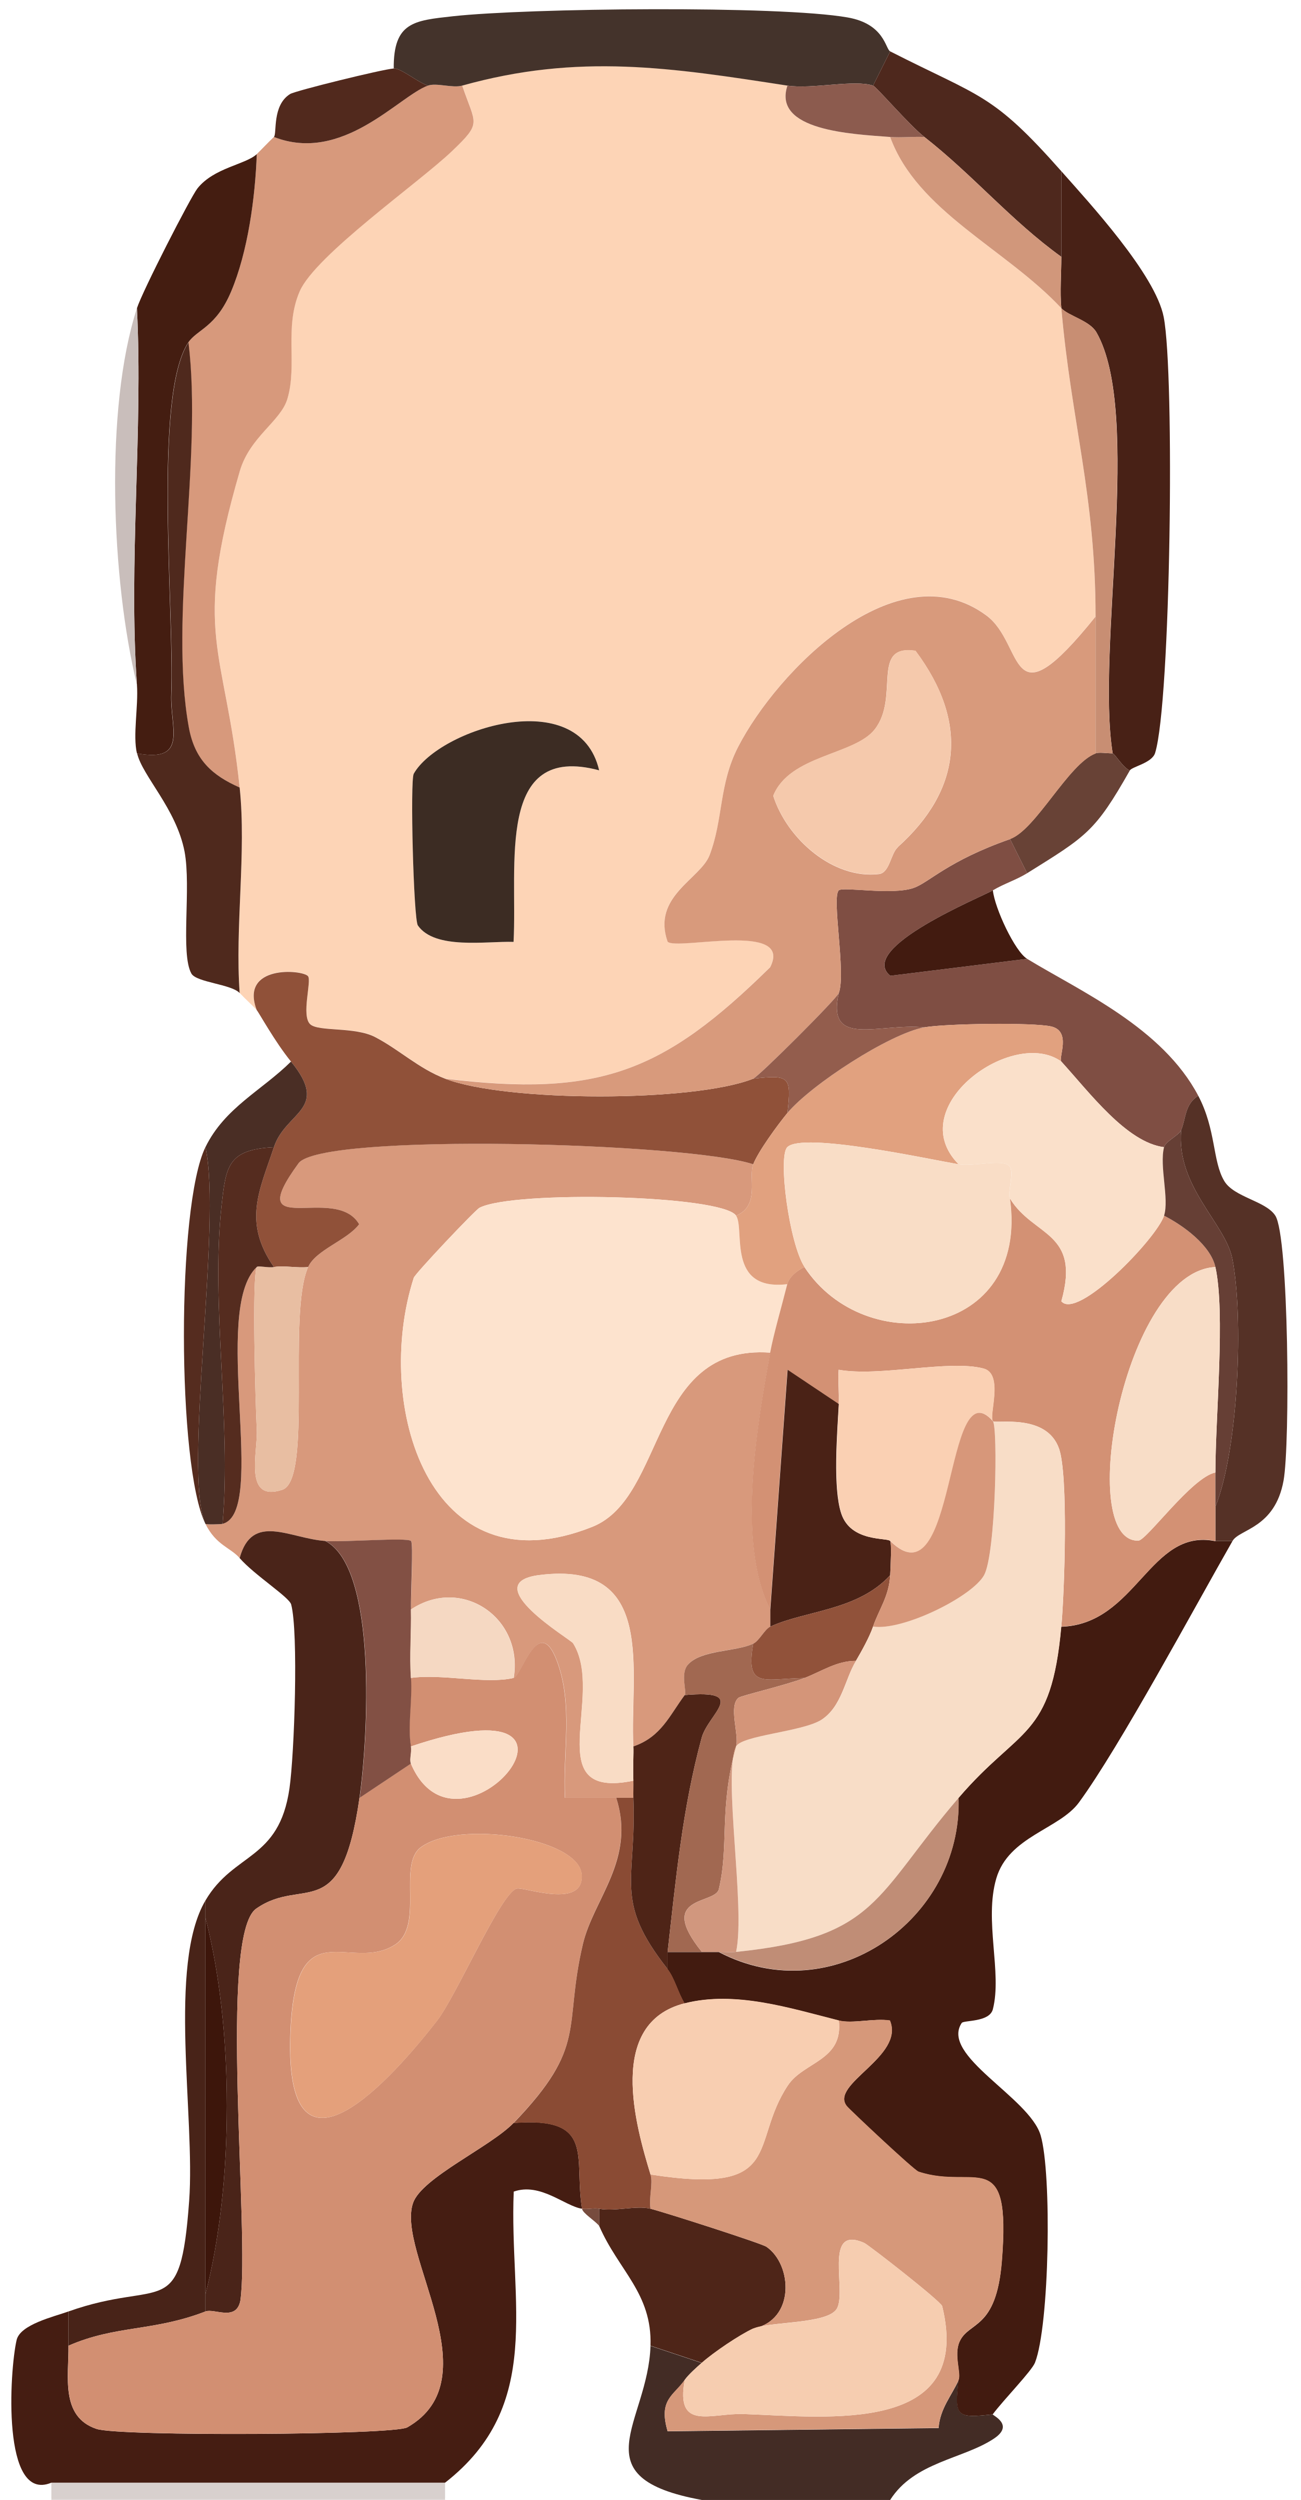 <?xml version="1.0" encoding="UTF-8"?>
<svg id="_Слой_2" data-name="Слой 2" xmlns="http://www.w3.org/2000/svg" viewBox="0 0 76 146">
  <defs>
    <style>
      .cls-1 {
        fill: #d39174;
      }

      .cls-2 {
        fill: #421b10;
      }

      .cls-3 {
        fill: #f8ceb1;
      }

      .cls-4 {
        fill: #684236;
      }

      .cls-5 {
        fill: #4e2518;
      }

      .cls-6 {
        fill: #d7997c;
      }

      .cls-7 {
        fill: #774c3e;
      }

      .cls-8 {
        fill: #d8d0ce;
      }

      .cls-9 {
        fill: #d6987a;
      }

      .cls-10 {
        fill: #fde3ce;
      }

      .cls-11 {
        fill: #faddc7;
      }

      .cls-12 {
        fill: #51291d;
      }

      .cls-13 {
        fill: #451d12;
      }

      .cls-14 {
        fill: #fae0ca;
      }

      .cls-15 {
        fill: #e1a17f;
      }

      .cls-16 {
        fill: #f8ddc7;
      }

      .cls-17 {
        fill: #4a2216;
      }

      .cls-18 {
        fill: #a16851;
      }

      .cls-19 {
        fill: #c08d76;
      }

      .cls-20 {
        fill: #e4a07b;
      }

      .cls-21 {
        fill: #4a2e25;
      }

      .cls-22 {
        fill: #d89a7c;
      }

      .cls-23 {
        fill: #fdd4b6;
      }

      .cls-24 {
        fill: #4e281d;
      }

      .cls-25 {
        fill: #c9bebb;
      }

      .cls-26 {
        fill: #8c5b4e;
      }

      .cls-27 {
        fill: #7f4e43;
      }

      .cls-28 {
        fill: #441d11;
      }

      .cls-29 {
        fill: #482116;
      }

      .cls-30 {
        fill: #44332b;
      }

      .cls-31 {
        fill: #c88e73;
      }

      .cls-32 {
        fill: #f6cdb0;
      }

      .cls-33 {
        fill: #91523a;
      }

      .cls-34 {
        fill: #e8bea2;
      }

      .cls-35 {
        fill: #905139;
      }

      .cls-36 {
        fill: #f5d8c2;
      }

      .cls-37 {
        fill: #d8997c;
      }

      .cls-38 {
        fill: #3c2c23;
      }

      .cls-39 {
        fill: #fad0b3;
      }

      .cls-40 {
        fill: #d49579;
      }

      .cls-41 {
        fill: #8a4b34;
      }

      .cls-42 {
        fill: #d1977b;
      }

      .cls-43 {
        fill: #482318;
      }

      .cls-44 {
        fill: #4f291d;
      }

      .cls-45 {
        fill: #935d4d;
      }

      .cls-46 {
        fill: #4a2419;
      }

      .cls-47 {
        fill: #432c25;
      }

      .cls-48 {
        fill: #f9ddc6;
      }

      .cls-49 {
        fill: #3d160b;
      }

      .cls-50 {
        fill: #d7977a;
      }

      .cls-51 {
        fill: #d1977e;
      }

      .cls-52 {
        fill: #f9dcc5;
      }

      .cls-53 {
        fill: #825044;
      }

      .cls-54 {
        fill: #d28f72;
      }

      .cls-55 {
        fill: #663f35;
      }

      .cls-56 {
        fill: #552c1f;
      }

      .cls-57 {
        fill: #f5c9ac;
      }

      .cls-58 {
        fill: #553126;
      }

      .cls-59 {
        fill: #4e2417;
      }
    </style>
  </defs>
  <g id="_Слой_17_Изображение" data-name="Слой 17 Изображение">
    <g>
      <path class="cls-47" d="M41,138c-.31.27-.79.7-1,1-.64.92-1.55,1.14-1,3l15.83-.19c.08-1.14.78-1.92,1.17-2.8-.24,2.13-.13,2.24,2,2-.04.06,1.28.6.07,1.41-1.79,1.2-4.66,1.36-6.07,3.59h-11c-7.21-1.32-3.14-4.5-3-9l3,1Z"/>
      <rect class="cls-8" x="3" y="145" width="23" height="1"/>
      <path class="cls-23" d="M46,5c-.88,2.63,3.75,2.83,6,3,1.58,4.34,6.73,6.51,10,10,.57,6.58,2,10.94,2,18-5.2,6.47-4.09,1.63-6.39-.07-5.25-3.86-12.21,3.26-14.49,7.68-1.13,2.19-.85,4.22-1.67,6.33-.53,1.39-3.38,2.39-2.45,5.05.54.54,7.36-1.22,5.99,1.49-6.23,6.14-9.97,7.62-18.99,6.51-1.56-.6-2.68-1.7-4.09-2.43-1.19-.62-3.3-.29-3.79-.75-.54-.51.1-2.54-.13-2.81-.32-.38-4.02-.68-2.99,1.99-.32-.34-.68-.65-1-1-.28-3.88.4-8.2,0-12-.86-8.23-2.8-8.86.01-18.49.59-2.01,2.39-2.9,2.78-4.22.58-1.98-.21-4.15.72-6.28s6.95-6.34,8.89-8.18c1.79-1.7,1.38-1.53.6-3.83,6.82-1.91,12.25-1.04,19,0ZM35,44.99c-1.18-5.08-9.36-2.39-10.83.2-.22.39,0,8.49.24,8.86.98,1.43,4,.91,5.59.96.24-4.48-1.06-11.64,5-10.02Z"/>
      <path class="cls-37" d="M44,68c-.3.76.42,2.41-1,3-.81-1.21-13-1.49-14.99-.46-.25.13-3.75,3.83-3.84,4.09-2.37,7.36.85,18.38,10.44,14.54,4.33-1.74,3.33-10.68,10.39-10.17-.78,4.27-1.97,11.16,0,15v1c-.33.15-.64.83-1,1-1.03.48-3.03.34-3.81,1.22-.47.53-.04,1.59-.19,1.78-.89,1.19-1.37,2.44-3,3-.22-4.38,1.42-10.88-5.49-10.01-3.71.47,1.82,3.75,1.97,3.98,1.91,3.03-2.05,9.18,3.53,8.03.01.33-.01.67,0,1h-4c-.14-2.64.5-5.44-.48-8.02-1.06-2.77-2.05.91-2.52,1.02.58-3.52-3.05-5.97-6-4-.02-.92.16-3.86,0-4-.22-.21-3.88.08-5.01,0-2.09-.15-4.27-1.68-5,1-.54-.62-1.38-.75-2-2,.02.05.87.03,1,0,2.66-.67-.68-12.49,2-15-.29.58-.08,7.92,0,9.51.07,1.28-.8,4.25,1.49,3.5,1.79-.59.28-10.21,1.51-13.01.44-1,2.28-1.56,2.98-2.5-1.4-2.4-6.91,1.05-3.54-3.56,1.33-1.82,22.78-1.21,26.56.06Z"/>
      <path class="cls-2" d="M71,90h1c-2.23,3.9-6.59,12.02-8.97,15.27-1.15,1.57-4.11,1.98-4.83,4.44s.35,5.49-.2,7.64c-.2.77-1.7.63-1.82.8-1.27,1.91,3.95,4.34,4.61,6.56s.52,11.12-.33,13.28c-.2.5-1.81,2.14-2.47,3.02-2.13.24-2.24.13-2-2,.17-.38-.29-1.46.06-2.24.55-1.22,2.15-.66,2.47-4.7.56-6.86-1.55-4.12-4.87-5.23-.27-.09-4-3.6-4.18-3.82-1.05-1.29,3.4-2.91,2.51-5.01-.94-.15-2.18.2-2.99,0-2.85-.72-6.05-1.75-9-1-.38-.6-.58-1.47-1-2v-1h2c.33,0,.67,0,1,0,6.64,3.48,14.23-1.91,14-9,3.58-4.18,5.41-3.43,6-10,4.41-.14,5.16-5.78,9-5Z"/>
      <path class="cls-13" d="M34,129c-.99-.14-2.43-1.55-3.99-1-.27,6.48,1.8,12.47-4.01,17H3c-2.92,1.22-2.44-6.56-2.03-8.33.21-.91,2.16-1.36,3.03-1.67,0,.67,0,1.33,0,2,.02,1.76-.49,4.15,1.64,4.86,1.34.45,17.36.36,18.15-.09,5-2.85-.67-10.21.34-13.11.52-1.48,4.52-3.27,5.87-4.67,4.82-.38,3.51,2.01,4,5Z"/>
      <path class="cls-6" d="M27,5c.78,2.3,1.18,2.13-.6,3.83-1.93,1.84-7.97,6.07-8.89,8.18s-.13,4.3-.72,6.28c-.39,1.32-2.19,2.21-2.78,4.22-2.81,9.62-.87,10.26-.01,18.49-1.65-.74-2.64-1.66-2.98-3.52-1.17-6.41.81-15.7-.02-22.48.51-.76,1.62-.88,2.5-2.97.97-2.31,1.41-5.49,1.5-8.03.34-.33.66-.68,1-1,4.02,1.57,7.3-2.39,9-3,.5-.18,1.43.16,2,0Z"/>
      <path class="cls-35" d="M15,59c-1.02-2.67,2.67-2.37,2.99-1.99.23.27-.41,2.3.13,2.81.49.45,2.6.13,3.79.75,1.41.73,2.53,1.83,4.09,2.43,3.58,1.38,14.54,1.38,18,0,2.13-.24,2.24-.13,2,2-.57.69-1.71,2.25-2,3-3.78-1.27-25.23-1.87-26.56-.06-3.37,4.61,2.14,1.16,3.54,3.56-.7.94-2.54,1.5-2.98,2.5-.65.07-1.38-.1-2,0-1.83-2.65-.84-4.46,0-7,.69-2.1,3.3-2.18,1-5-.94-1.15-1.88-2.87-2-3Z"/>
      <path class="cls-46" d="M19,90c3.07,1.58,2.49,11.53,2,15-1.08,7.53-3.26,4.54-6.03,6.47-2.23,1.55-.36,19-.93,22.9-.24,1.23-1.53.43-2.04.63v-1c1.67-6.45,1.67-15.55,0-22v-1c1.66-2.83,4.3-2.32,4.91-6.55.29-2.02.53-9.11.1-10.74-.11-.43-2.15-1.72-3.01-2.71.73-2.68,2.91-1.15,5-1Z"/>
      <path class="cls-27" d="M59,49l1,2c-.63.39-1.37.62-2,1-.6.36-8,3.38-5.99,4.99l7.99-.99c3.12,1.9,7.9,4.01,10,8-.8.48-.72,1.36-1,2-.14.32-.91.65-1,1-2.19-.28-4.35-3.19-6-5-.19-.21.61-1.77-.59-2.05-1.06-.24-6.16-.17-7.41.05-2.65-.26-5.74,1.23-5-2,.43-1.16-.43-5.6,0-6,.25-.23,3.09.3,4.37-.14.9-.31,1.98-1.57,5.63-2.85Z"/>
      <path class="cls-29" d="M66,45c-.4-.16-.89-1-1-1-.98-6.06,1.75-19.89-.95-24.59-.4-.69-1.63-.95-2.05-1.41-.09-.98,0-2.01,0-3,0-1.67,0-3.33,0-5,1.61,1.82,5.5,6.03,5.98,8.52.65,3.34.41,22.48-.5,25.45-.18.6-1.35.8-1.48,1.03Z"/>
      <path class="cls-30" d="M52,3l-1,2c-1.09-.37-3.55.22-5,0-6.75-1.04-12.18-1.91-19,0-.57.16-1.5-.18-2,0-.58-.18-1.6-1.04-2-1-.02-2.71,1.19-2.8,3.45-3.05,4.36-.48,19.06-.64,23.07.07,2.16.38,2.2,1.84,2.48,1.98Z"/>
      <path class="cls-28" d="M11,20c-2.07,3.11-.81,15.71-1,20.55-.08,1.92,1.03,4.01-2,3.45-.25-1.04.09-2.75,0-4-.5-7.17.36-14.78,0-22,.32-1,3.13-6.48,3.53-6.99.96-1.22,2.83-1.4,3.47-2.01-.09,2.53-.52,5.71-1.5,8.03-.88,2.09-1.99,2.21-2.5,2.97Z"/>
      <path class="cls-58" d="M72,90h-1v-2c1.36-3.39,1.65-11.11.99-14.48-.41-2.08-3.29-4.21-2.99-7.52.28-.64.2-1.52,1-2,1.05,2,.82,3.81,1.52,4.98.57.95,2.43,1.16,2.98,2.02.79,1.22.87,13.37.48,15.48-.51,2.79-2.58,2.82-2.98,3.52Z"/>
      <path class="cls-44" d="M14,46c.4,3.8-.28,8.12,0,12-.47-.52-2.53-.62-2.82-1.14-.65-1.17,0-5-.4-7.13-.49-2.51-2.46-4.4-2.77-5.73,3.03.56,1.92-1.53,2-3.45.19-4.83-1.07-17.44,1-20.55.83,6.78-1.15,16.07.02,22.48.34,1.87,1.33,2.79,2.98,3.52Z"/>
      <path class="cls-24" d="M62,10c0,1.67,0,3.33,0,5-2.92-2.1-5.15-4.77-8-7-.88-.69-2.8-2.93-3-3l1-2c5.3,2.7,5.96,2.43,10,7Z"/>
      <path class="cls-43" d="M12,112v23c-3.05,1.18-5.24.79-8,2,0-.67,0-1.33,0-2,5.53-1.96,6.53.68,7.05-6.46.36-4.92-1.26-13.78.95-17.54v1Z"/>
      <path class="cls-21" d="M16,67c-2.69.14-2.8,1.09-3.06,3.44-.63,5.76.58,12.65.06,18.56-.13.03-.98.05-1,0-1.34-2.94.99-17.57,0-22,1.13-2.31,3.28-3.3,5-5,2.3,2.82-.31,2.9-1,5Z"/>
      <path class="cls-2" d="M58,52c.11,1.05,1.29,3.57,2,4l-7.99.99c-2-1.62,5.4-4.63,5.99-4.99Z"/>
      <path class="cls-12" d="M25,5c-1.7.61-4.98,4.57-9,3,.19-.19-.12-1.85.95-2.51.31-.19,5.37-1.44,6.05-1.49.4-.04,1.42.82,2,1Z"/>
      <path class="cls-4" d="M66,45c-2.03,3.58-2.52,3.83-6,6l-1-2c1.51-.53,3.41-4.4,5-5,.21-.08.66,0,1,0,.11,0,.6.84,1,1Z"/>
      <path class="cls-25" d="M8,40c-1.49-6.1-1.9-16.15,0-22,.36,7.22-.5,14.83,0,22Z"/>
      <path class="cls-56" d="M12,89c-1.66-3.37-1.69-18.55,0-22,.99,4.43-1.34,19.06,0,22Z"/>
      <path class="cls-5" d="M38,129c.87.22,6.47,2.02,6.77,2.22,1.52,1.04,1.7,4.29-.77,4.78-.82.38-2.31,1.39-3,2l-3-1c.1-3.07-1.87-4.39-3-7v-1c.9.18,2.17-.21,3,0Z"/>
      <path class="cls-7" d="M35,130c-.26-.32-.96-.73-1-1,.33.05.68-.06,1,0v1Z"/>
      <path class="cls-9" d="M49,118c.82.21,2.06-.14,2.99,0,.89,2.11-3.56,3.72-2.51,5.01.18.22,3.91,3.73,4.18,3.82,3.32,1.1,5.42-1.63,4.87,5.23-.33,4.04-1.93,3.48-2.47,4.7-.35.78.11,1.85-.06,2.24-.39.88-1.09,1.66-1.17,2.8l-15.83.19c-.55-1.85.35-2.07,1-3-.56,3.03,1.53,1.93,3.45,2,4.97.18,13.42,1.22,11.59-6.3-.07-.28-4.29-3.57-4.55-3.69-2.45-1.1-.98,2.87-1.62,3.86-.58.89-3.96.72-4.87,1.14,2.47-.49,2.29-3.74.77-4.78-.29-.2-5.9-1.99-6.77-2.22-.11-.63.16-1.48,0-2,7.93,1.24,5.75-1.8,8.03-5.21.92-1.38,3.25-1.44,2.97-3.79Z"/>
      <path class="cls-32" d="M44,136c.91-.42,4.29-.24,4.87-1.14.64-.98-.83-4.95,1.62-3.86.27.12,4.48,3.41,4.55,3.69,1.83,7.52-6.62,6.48-11.59,6.3-1.92-.07-4.01,1.03-3.45-2,.21-.3.69-.73,1-1,.69-.61,2.18-1.62,3-2Z"/>
      <path class="cls-22" d="M26,63c9.02,1.1,12.76-.38,18.99-6.51,1.38-2.71-5.45-.96-5.99-1.49-.93-2.65,1.91-3.66,2.45-5.05.81-2.11.54-4.14,1.67-6.33,2.28-4.43,9.25-11.54,14.49-7.68,2.3,1.69,1.19,6.54,6.39.07,0,2.66,0,5.34,0,8-1.59.6-3.49,4.47-5,5-3.66,1.28-4.73,2.54-5.63,2.85-1.28.45-4.13-.09-4.37.14-.43.4.43,4.84,0,6-.12.33-4.67,4.87-5,5-3.46,1.38-14.42,1.38-18,0ZM52.45,49.47c3.69-3.31,4.18-7.25,1.03-11.46-2.65-.39-.9,2.68-2.38,4.59-1.17,1.51-4.97,1.49-5.93,3.88.8,2.52,3.51,4.89,6.18,4.57.63-.08.68-1.2,1.1-1.57Z"/>
      <path class="cls-38" d="M35,44.99c-6.06-1.62-4.76,5.53-5,10.02-1.58-.05-4.6.47-5.59-.96-.25-.37-.46-8.47-.24-8.86,1.46-2.59,9.65-5.27,10.83-.2Z"/>
      <path class="cls-31" d="M65,44c-.34,0-.79-.08-1,0,0-2.66,0-5.34,0-8,0-7.06-1.43-11.42-2-18,.43.45,1.66.72,2.05,1.41,2.69,4.7-.04,18.53.95,24.59Z"/>
      <path class="cls-42" d="M54,8c2.85,2.23,5.08,4.9,8,7,0,.99-.09,2.02,0,3-3.27-3.49-8.42-5.66-10-10,.66.05,1.34-.03,2,0Z"/>
      <path class="cls-26" d="M51,5c.2.07,2.12,2.31,3,3-.66-.03-1.34.05-2,0-2.25-.17-6.88-.37-6-3,1.45.22,3.91-.37,5,0Z"/>
      <path class="cls-54" d="M30,98c.47-.11,1.46-3.79,2.52-1.02.98,2.58.34,5.38.48,8.02h3c1.14,3.6-1.33,5.89-1.95,8.54-1.16,4.94.33,5.9-4.05,10.45-1.35,1.4-5.36,3.19-5.87,4.67-1.01,2.9,4.66,10.26-.34,13.11-.79.45-16.81.53-18.15.09-2.13-.71-1.61-3.1-1.64-4.86,2.76-1.21,4.95-.82,8-2,.52-.2,1.8.6,2.04-.63.57-3.91-1.3-21.35.93-22.9,2.77-1.93,4.95,1.06,6.03-6.47l3-2c2.82,6.63,12.51-5.23,0-1-.21-1.15.08-2.72,0-4,1.82-.26,4.37.38,6,0ZM30.2,110.3c.43-.1,3.91,1.22,3.78-.8-.13-2.17-7.23-3.23-9.4-1.61-1.37,1.02.21,4.59-1.51,5.69-2.61,1.67-5.77-2.12-6.1,4.94-.45,9.55,5.24,3.76,8.55-.49,1.15-1.47,3.74-7.5,4.67-7.73Z"/>
      <path class="cls-10" d="M43,71c.53.79-.58,4.43,3,4-.3,1.2-.81,2.96-1,4-7.06-.5-6.06,8.44-10.39,10.17-9.59,3.84-12.81-7.17-10.44-14.54.09-.27,3.59-3.96,3.84-4.09,2-1.03,14.18-.75,14.99.46Z"/>
      <path class="cls-1" d="M59,70c1.37,2.24,4.15,1.9,3,6,.93,1.13,5.57-3.67,6-5,1.14.58,2.72,1.74,3,3-5.37.27-8.18,16.08-4.5,15.98.48-.01,3.12-3.7,4.5-3.98v4c-3.84-.78-4.59,4.86-9,5,.19-2.12.41-8.83-.13-10.38-.73-2.11-3.71-1.44-3.87-1.62-.26-.29.65-2.75-.54-3.07-2.01-.54-6.07.5-8.47.07-.05.66.04,1.34,0,2l-2.99-2-1.01,14c-1.97-3.84-.78-10.73,0-15,.19-1.04.7-2.8,1-4,.11-.43.59-.81,1-1,3.57,5.44,13.14,4.16,12-4Z"/>
      <path class="cls-15" d="M54,60c1.24-.22,6.35-.3,7.41-.05,1.2.28.4,1.84.59,2.05-2.82-2.04-9.32,2.65-6,6-1.84-.32-9.12-1.9-10.01-1-.56.57.12,5.66,1.01,7-.41.19-.89.57-1,1-3.58.43-2.47-3.21-3-4,1.42-.59.7-2.24,1-3s1.43-2.31,2-3c1.38-1.65,5.98-4.64,8-5Z"/>
      <path class="cls-41" d="M39,115c.42.53.62,1.4,1,2-4.58,1.16-2.87,7.14-2,10,.16.52-.11,1.37,0,2-.83-.21-2.1.18-3,0-.32-.06-.67.05-1,0-.49-2.99.82-5.38-4-5,4.38-4.55,2.89-5.52,4.05-10.45.62-2.65,3.1-4.94,1.95-8.55h1c.2,4.89-1.2,5.94,2,10Z"/>
      <path class="cls-17" d="M45,94l1.01-14,2.99,2c-.1,1.76-.35,4.91.14,6.39.55,1.69,2.68,1.4,2.86,1.61.09.1.03,1.48,0,2-1.91,2.08-4.93,2.05-7,3v-1Z"/>
      <path class="cls-53" d="M19,90c1.13.08,4.78-.22,5.01,0,.15.15-.03,3.08,0,4,.03,1.33-.09,2.68,0,4s-.21,2.85,0,4c.06.35-.1.76,0,1l-3,2c.49-3.47,1.07-13.42-2-15Z"/>
      <path class="cls-59" d="M40,99c3.78-.33,1.37,1.1.99,2.49-1.13,4.15-1.51,8.28-1.99,12.51v1c-3.2-4.06-1.8-5.11-2-10-.01-.33.01-.67,0-1-.03-.81.02-1.61,0-2,1.63-.56,2.11-1.81,3-3Z"/>
      <path class="cls-52" d="M37,102c.02.39-.03,1.19,0,2-5.57,1.16-1.62-4.99-3.53-8.03-.15-.23-5.68-3.51-1.97-3.98,6.92-.88,5.27,5.63,5.49,10.01Z"/>
      <path class="cls-18" d="M44,96c-.47,2.67.63,2.04,3,2-1.15.44-3.71,1.03-3.86,1.16-.6.5.05,2.15-.14,2.84-1.01,3.64-.4,5.79-1.01,8.34-.22.9-3.67.34-.99,3.66h-2c.48-4.23.86-8.36,1.99-12.51.38-1.39,2.78-2.82-.99-2.49.14-.19-.28-1.26.19-1.78.78-.87,2.79-.74,3.81-1.22Z"/>
      <path class="cls-34" d="M18,74c-1.23,2.8.28,12.42-1.51,13.01-2.29.76-1.42-2.22-1.49-3.5-.08-1.59-.29-8.93,0-9.51.05-.1.66.06,1,0,.62-.1,1.35.07,2,0Z"/>
      <path class="cls-56" d="M16,67c-.84,2.54-1.83,4.35,0,7-.34.06-.95-.1-1,0-2.68,2.51.66,14.33-2,15,.52-5.91-.69-12.8-.06-18.56.26-2.35.37-3.3,3.06-3.44Z"/>
      <path class="cls-36" d="M30,98c-1.63.38-4.18-.26-6,0-.09-1.32.03-2.67,0-4,2.95-1.97,6.58.48,6,4Z"/>
      <path class="cls-33" d="M51,95c-.21.61-.66,1.42-1,2-1.13,0-2.01.62-3,1-2.37.04-3.47.67-3-2,.36-.17.67-.85,1-1,2.07-.95,5.09-.92,7-3-.06,1.22-.66,2-1,3Z"/>
      <path class="cls-16" d="M62,95c-.59,6.57-2.42,5.82-6,10-4.91,5.73-4.72,8.16-13,9,.56-2.59-.79-10.39,0-12,.32-.66,3.87-.86,4.97-1.55,1.22-.76,1.38-2.34,2.03-3.45.34-.58.79-1.39,1-2,1.75.25,5.81-1.78,6.49-3.01s.81-8.65.51-8.99c.16.18,3.15-.49,3.87,1.62.53,1.55.32,8.25.13,10.38Z"/>
      <path class="cls-3" d="M49,118c.28,2.35-2.05,2.41-2.97,3.79-2.28,3.41-.09,6.46-8.03,5.21-.87-2.86-2.58-8.84,2-10,2.95-.75,6.15.28,9,1Z"/>
      <path class="cls-19" d="M56,105c.23,7.09-7.36,12.48-14,9,.33,0,.68.03,1,0,8.28-.84,8.09-3.27,13-9Z"/>
      <path class="cls-51" d="M43,114c-.32.03-.67,0-1,0s-.67,0-1,0c-2.68-3.32.78-2.76.99-3.66.61-2.55,0-4.7,1.01-8.34-.79,1.61.56,9.41,0,12Z"/>
      <path class="cls-45" d="M49,58c-.74,3.23,2.35,1.74,5,2-2.02.36-6.62,3.35-8,5,.24-2.13.13-2.24-2-2,.33-.13,4.88-4.67,5-5Z"/>
      <path class="cls-49" d="M12,134v-22c1.67,6.45,1.67,15.55,0,22Z"/>
      <path class="cls-14" d="M62,62c1.65,1.81,3.81,4.72,6,5-.28,1.11.31,3.02,0,4-.42,1.33-5.07,6.12-6,5,1.15-4.09-1.64-3.75-3-6-.18-.3.31-1.61-.06-1.92-.46-.4-2.1.07-2.94-.08-3.32-3.35,3.18-8.04,6-6Z"/>
      <path class="cls-55" d="M71,88v-2c0-3.25.59-9.32,0-12-.28-1.26-1.86-2.42-3-3,.31-.98-.28-2.89,0-4,.09-.35.86-.68,1-1-.3,3.31,2.58,5.44,2.99,7.52.66,3.37.37,11.09-.99,14.48Z"/>
      <path class="cls-57" d="M52.45,49.47c-.42.37-.47,1.5-1.1,1.57-2.66.32-5.38-2.05-6.18-4.57.96-2.39,4.75-2.37,5.93-3.88,1.49-1.91-.26-4.98,2.38-4.59,3.15,4.22,2.65,8.16-1.03,11.46Z"/>
      <path class="cls-20" d="M30.2,110.3c-.94.23-3.53,6.26-4.67,7.73-3.31,4.24-9,10.04-8.55.49.33-7.06,3.49-3.27,6.1-4.94,1.72-1.1.13-4.67,1.51-5.69,2.17-1.62,9.27-.55,9.4,1.61.12,2.02-3.36.7-3.78.8Z"/>
      <path class="cls-11" d="M24,102c12.51-4.23,2.82,7.63,0,1-.1-.24.06-.65,0-1Z"/>
      <path class="cls-48" d="M56,68c.84.15,2.48-.32,2.94.08.36.31-.12,1.62.06,1.92,1.14,8.16-8.43,9.44-12,4-.88-1.34-1.57-6.44-1.01-7,.89-.9,8.16.68,10.01,1Z"/>
      <path class="cls-39" d="M49,82c.04-.66-.06-1.34,0-2,2.4.43,6.46-.61,8.47-.07,1.19.32.28,2.78.54,3.07-2.86-3.22-2.08,10.85-6,7-.18-.21-2.31.08-2.86-1.61-.48-1.48-.24-4.63-.14-6.39Z"/>
      <path class="cls-16" d="M71,74c.59,2.68,0,8.75,0,12-1.38.28-4.02,3.97-4.5,3.98-3.68.1-.87-15.71,4.5-15.98Z"/>
      <path class="cls-50" d="M58,83c.3.34.17,7.74-.51,8.99s-4.74,3.27-6.49,3.01c.34-1,.94-1.78,1-3,.03-.52.09-1.9,0-2,3.92,3.85,3.14-10.22,6-7Z"/>
      <path class="cls-40" d="M50,97c-.66,1.1-.82,2.68-2.03,3.45-1.1.69-4.64.9-4.97,1.55.19-.69-.46-2.34.14-2.84.16-.13,2.71-.72,3.86-1.16.99-.38,1.87-1.01,3-1Z"/>
    </g>
  </g>
</svg>